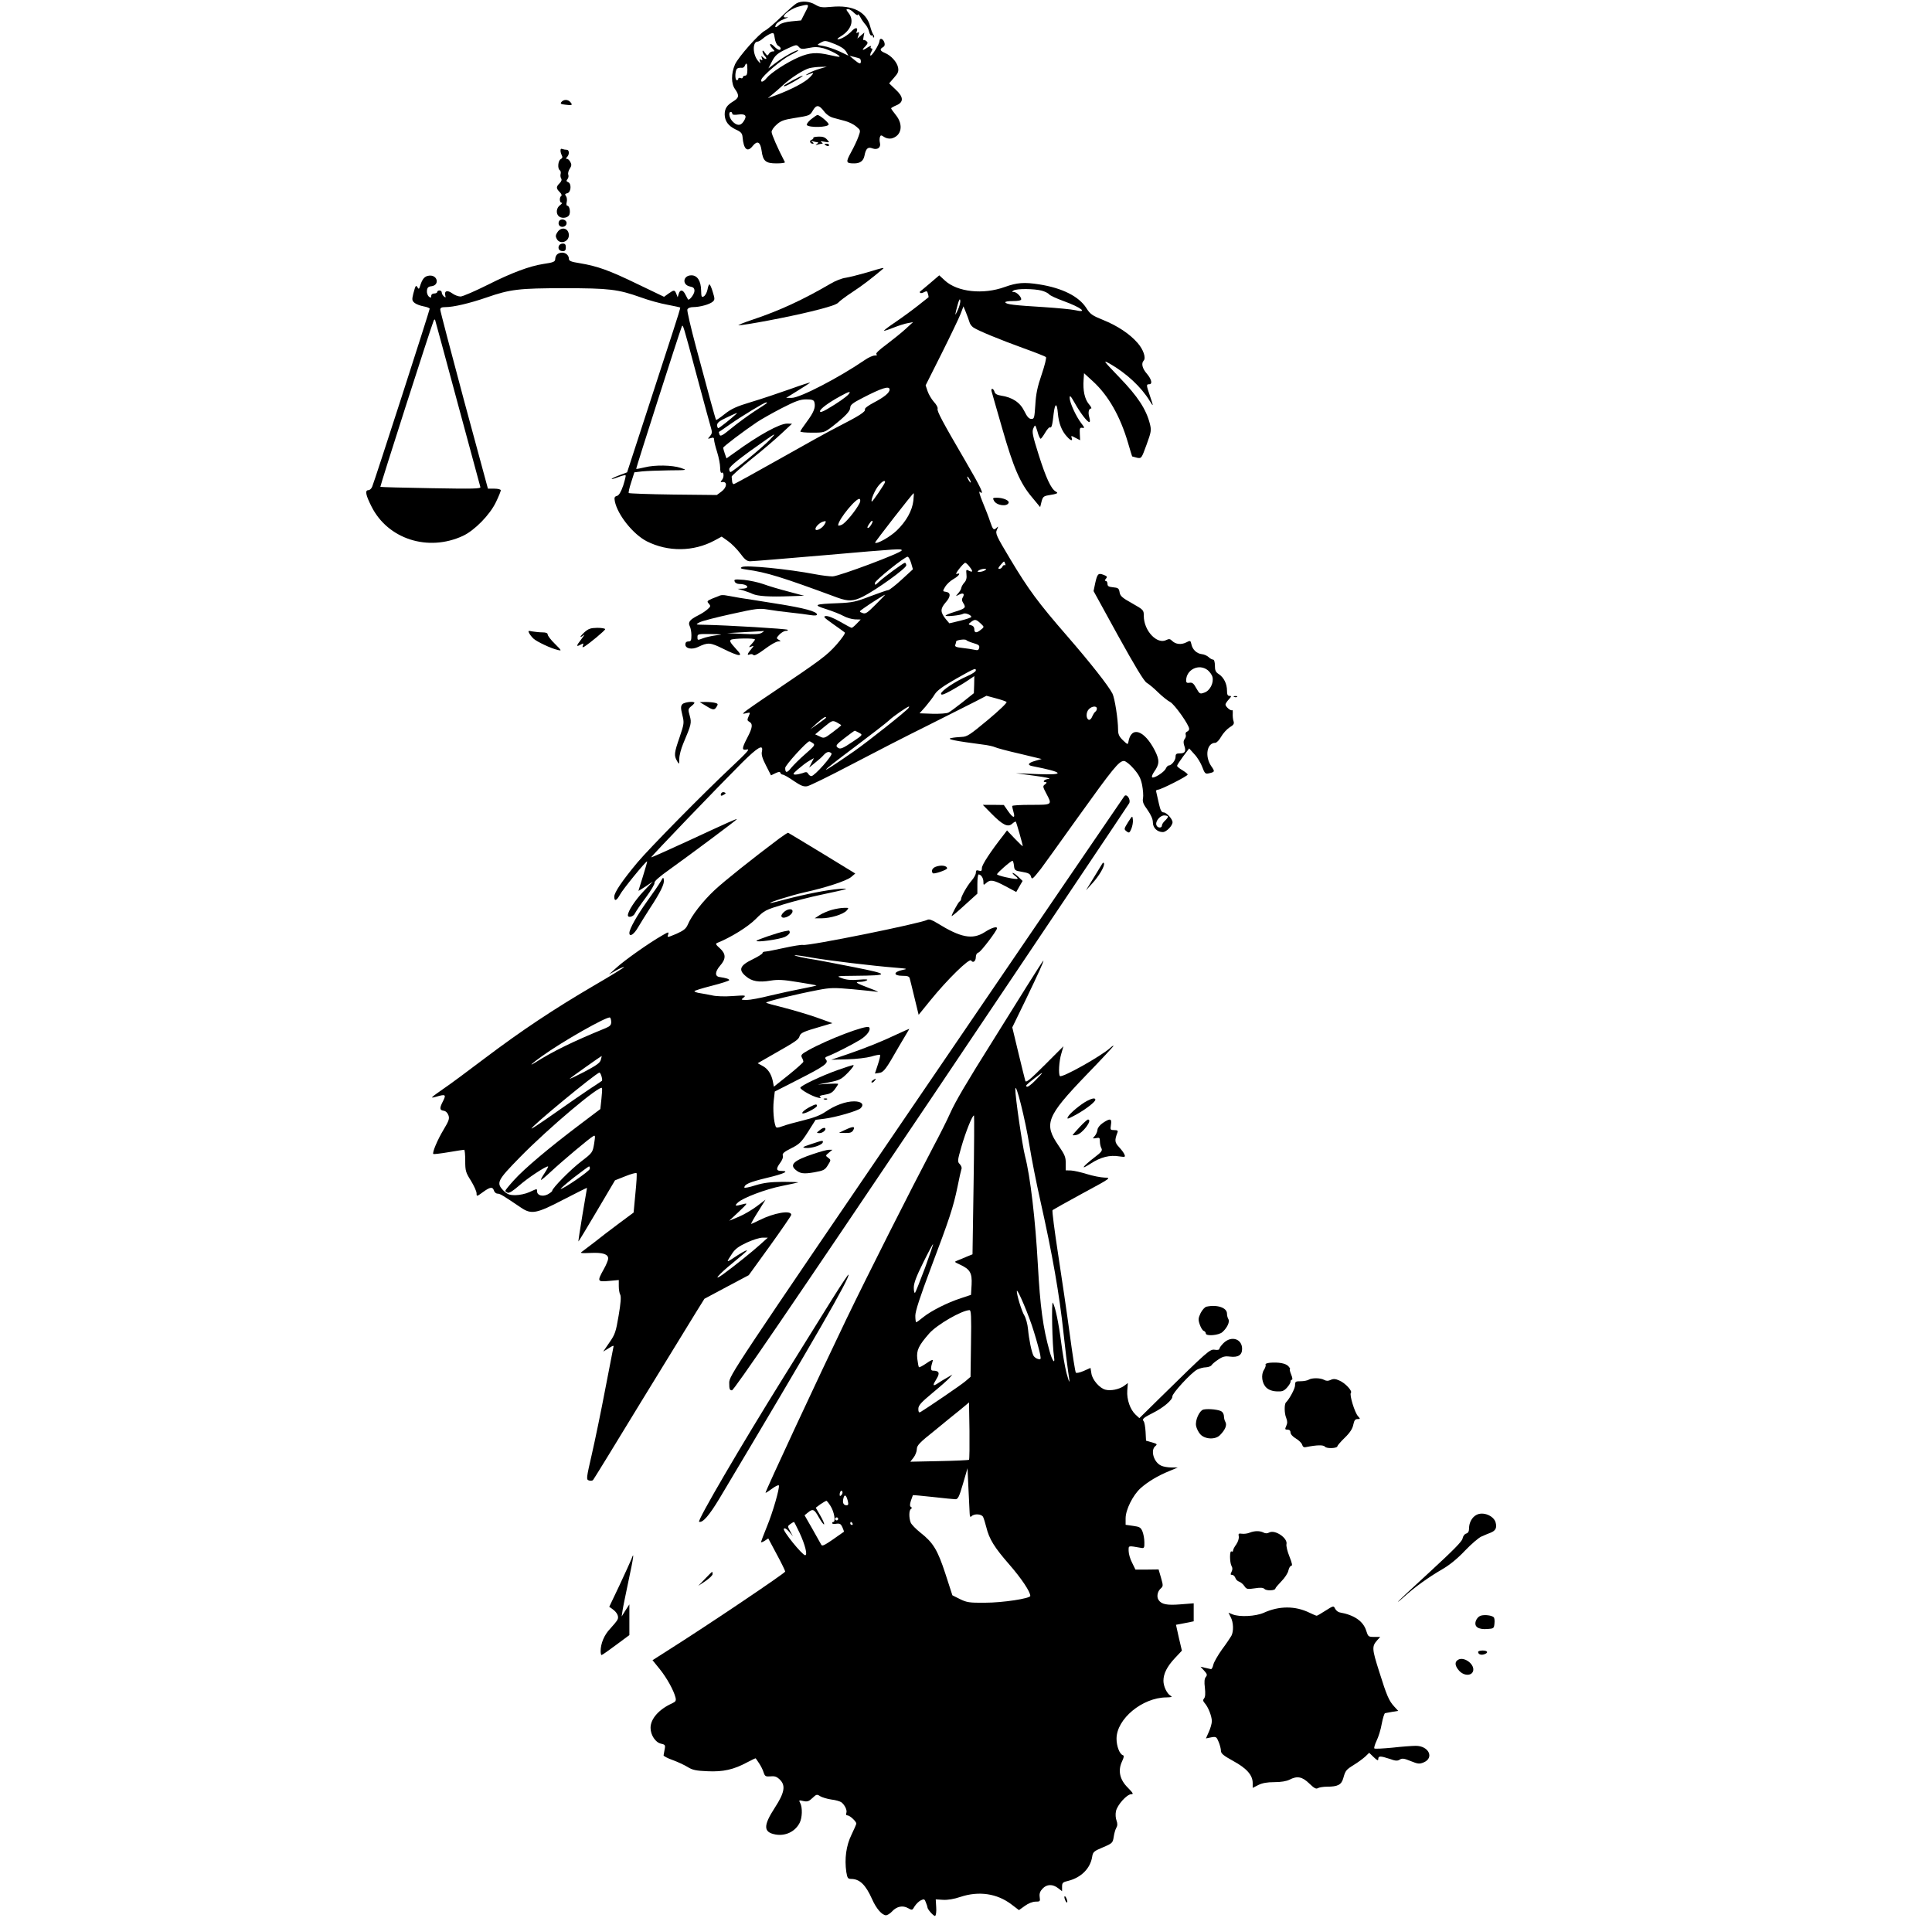 <?xml version="1.0" standalone="no"?>
<!DOCTYPE svg PUBLIC "-//W3C//DTD SVG 20010904//EN"
 "http://www.w3.org/TR/2001/REC-SVG-20010904/DTD/svg10.dtd">
<svg version="1.0" xmlns="http://www.w3.org/2000/svg"
 width="1277pt" height="1268pt" viewBox="0 0 1277 1268"
 preserveAspectRatio="xMidYMid meet">

<g transform="translate(0,1268) scale(0.1,-0.1)"
fill="#000000" stroke="none">
<path d="M5265 12658 c-11 -6 -56 -45 -100 -88 -44 -43 -92 -84 -108 -92 -40
-20 -176 -174 -199 -224 -26 -61 -26 -128 1 -164 29 -41 26 -57 -14 -81 -41
-25 -55 -47 -55 -86 1 -44 24 -75 71 -98 36 -16 45 -26 47 -50 7 -83 32 -105
68 -59 30 37 50 26 58 -32 9 -69 27 -84 98 -84 33 0 58 3 56 8 -48 92 -88 184
-88 200 0 11 15 33 34 49 26 24 49 32 112 42 107 17 107 17 127 51 23 39 40
38 73 -5 16 -22 40 -38 63 -44 20 -5 55 -15 78 -21 23 -6 56 -22 72 -36 30
-25 30 -25 15 -67 -8 -23 -30 -70 -49 -104 -36 -66 -34 -73 21 -73 39 0 61 16
68 51 9 48 23 60 53 48 33 -12 57 6 49 37 -3 12 -3 29 0 38 5 14 8 14 29 0 14
-9 33 -12 48 -9 67 17 80 91 28 155 -17 21 -31 41 -31 44 0 3 16 12 35 20 50
21 48 56 -7 106 l-41 39 32 37 c27 30 32 42 27 68 -7 36 -47 80 -87 96 -33 14
-36 25 -13 38 11 6 14 16 10 30 -9 28 -32 35 -33 10 -2 -23 -52 -103 -60 -95
-2 3 0 15 7 26 8 15 8 21 0 21 -6 0 -8 5 -3 13 4 6 -5 4 -20 -5 -37 -25 -45
-22 -18 5 18 20 19 26 8 35 -8 7 -16 9 -19 7 -3 -3 -3 7 0 22 l5 28 -23 -20
-23 -20 8 24 c5 18 4 22 -6 16 -9 -6 -11 -4 -6 8 10 27 -9 28 -34 1 -26 -28
-70 -54 -91 -54 -7 0 1 9 18 19 71 43 92 105 53 155 -17 22 -18 26 -4 26 9 0
27 -11 40 -25 14 -13 25 -19 25 -12 1 7 8 -1 17 -17 8 -16 24 -38 34 -49 10
-11 21 -33 24 -48 4 -16 11 -27 16 -23 5 3 9 0 9 -7 0 -7 3 -9 6 -6 4 4 2 12
-4 19 -5 7 -15 32 -21 56 -26 95 -115 140 -254 127 -64 -6 -77 -4 -108 14 -37
23 -92 27 -124 9z m57 -60 l-27 -53 -63 -6 c-36 -3 -70 -13 -80 -22 -25 -23
-35 -21 -22 2 5 11 29 26 52 35 24 9 33 14 21 12 -58 -11 9 52 74 70 74 20 75
19 45 -38z m-179 -220 c9 -5 17 -13 17 -18 0 -17 -20 -11 -45 15 -28 27 -35
12 -8 -17 15 -16 15 -18 0 -18 -9 0 -20 -7 -25 -16 -8 -14 -11 -14 -26 7 -9
14 -16 18 -16 10 0 -8 7 -23 17 -33 18 -20 4 -25 -16 -5 -10 10 -11 8 -5 -7 6
-15 4 -17 -6 -11 -10 6 -12 4 -7 -11 6 -16 3 -15 -13 4 -36 43 -37 127 -2 127
6 0 22 9 34 20 13 11 34 25 48 31 24 10 25 9 31 -29 3 -22 13 -44 22 -49z
m377 10 c37 -15 63 -32 73 -50 l15 -26 -61 29 c-33 15 -81 31 -105 35 -44 7
-44 7 -21 20 32 18 33 18 99 -8z m-174 -25 c38 8 63 7 97 -2 45 -13 113 -49
106 -56 -2 -2 -31 3 -64 11 -87 20 -132 17 -205 -14 -77 -33 -185 -103 -212
-137 -21 -27 -42 -33 -36 -12 6 25 137 136 192 163 31 15 54 29 52 31 -7 7
-89 -38 -144 -79 l-53 -40 20 39 c24 49 39 61 110 94 52 24 57 25 71 9 13 -15
22 -16 66 -7z m337 -70 c4 -2 7 -11 7 -19 0 -20 -10 -17 -45 12 l-30 25 30 -7
c17 -4 33 -9 38 -11z m-743 -73 c0 -29 -4 -40 -15 -40 -8 0 -15 -5 -15 -11 0
-6 -7 -9 -15 -5 -8 3 -15 1 -15 -4 0 -6 -4 -10 -10 -10 -14 0 -12 67 3 77 6 4
19 6 28 5 9 -2 19 4 22 13 11 26 17 17 17 -25z m480 6 c-25 -7 -58 -20 -75
-30 -29 -17 -23 -17 20 0 16 5 13 0 -10 -25 -30 -33 -123 -82 -225 -120 l-55
-20 30 25 c17 13 47 40 68 59 54 51 141 106 179 115 18 4 51 8 73 8 l40 1 -45
-13z m-580 -297 c0 -8 14 -10 41 -6 48 6 59 -9 33 -47 -19 -30 -47 -28 -76 6
-19 22 -24 58 -8 58 6 0 10 -5 10 -11z"/>
<path d="M5241 12150 c-59 -33 -69 -40 -55 -40 13 0 131 69 119 70 -5 0 -34
-14 -64 -30z"/>
<path d="M3711 12006 c-9 -11 -5 -15 26 -18 45 -6 50 -3 33 17 -16 19 -44 19
-59 1z"/>
<path d="M5360 11891 c-19 -16 -31 -33 -27 -38 19 -18 138 -15 144 4 4 10 -59
63 -74 63 -4 0 -24 -14 -43 -29z"/>
<path d="M5376 11769 c2 -4 -3 -10 -12 -13 -17 -6 -10 -26 9 -26 7 0 6 4 -3
11 -12 9 -12 10 3 5 10 -3 24 -6 30 -6 7 0 6 -5 -3 -11 -12 -9 -12 -10 3 -5
10 3 24 6 30 6 7 0 6 4 -3 10 -11 7 -5 8 20 3 35 -6 35 -6 16 15 -13 15 -29
20 -56 19 -21 -1 -37 -4 -34 -8z"/>
<path d="M5450 11726 c0 -2 7 -6 15 -10 8 -3 15 -1 15 4 0 6 -7 10 -15 10 -8
0 -15 -2 -15 -4z"/>
<path d="M3705 11683 c0 -10 5 -24 9 -32 6 -9 3 -17 -8 -23 -18 -10 -22 -63
-6 -73 6 -4 8 -14 6 -23 -3 -10 -2 -23 3 -31 6 -9 2 -20 -10 -32 -24 -24 -24
-34 1 -59 11 -11 15 -22 10 -25 -14 -9 -12 -45 2 -45 7 0 2 -7 -10 -16 -24
-17 -29 -53 -10 -72 17 -17 53 -15 68 3 13 16 6 65 -10 65 -6 0 -8 11 -4 25 3
14 1 31 -5 39 -9 11 -7 15 9 19 25 6 29 64 5 73 -12 5 -13 10 -4 20 6 8 9 21
5 29 -3 9 1 27 10 40 12 18 13 28 4 44 -6 12 -16 21 -22 21 -9 0 -9 3 0 12 17
17 15 48 -2 48 -8 0 -21 2 -29 5 -9 4 -13 0 -12 -12z"/>
<path d="M3694 11215 c-4 -9 -2 -21 4 -27 16 -16 47 -5 47 17 0 26 -42 34 -51
10z"/>
<path d="M3685 11146 c-13 -19 -14 -29 -5 -45 20 -39 80 -21 80 24 0 47 -49
60 -75 21z"/>
<path d="M3694 11055 c-8 -20 4 -35 27 -35 14 0 19 7 19 25 0 18 -5 25 -20 25
-11 0 -23 -7 -26 -15z"/>
<path d="M3682 10998 c-7 -7 -12 -20 -12 -29 0 -19 -11 -24 -80 -34 -90 -14
-208 -58 -363 -136 -86 -43 -169 -79 -183 -79 -14 0 -39 9 -55 21 -32 23 -53
17 -46 -13 4 -16 3 -17 -9 -7 -8 6 -14 18 -14 25 0 8 -7 14 -15 14 -8 0 -15
-4 -15 -10 0 -5 -9 -10 -20 -10 -12 0 -20 -7 -20 -16 0 -14 -3 -14 -16 -4 -8
8 -14 25 -12 39 2 20 9 27 30 29 55 7 41 76 -15 70 -31 -3 -46 -21 -62 -73 -5
-16 -8 -17 -15 -5 -11 18 -13 15 -28 -40 -10 -41 -9 -47 8 -62 11 -9 38 -19
60 -23 22 -4 40 -11 40 -16 0 -11 -366 -1145 -380 -1176 -5 -13 -16 -23 -25
-23 -24 0 -18 -32 20 -107 108 -217 375 -302 605 -195 77 36 178 139 218 223
18 37 32 72 32 78 0 6 -18 11 -43 11 l-42 0 -158 583 c-86 321 -157 591 -157
600 0 13 9 17 34 17 53 0 160 25 273 64 155 54 215 61 513 61 295 0 355 -7
504 -60 51 -19 131 -41 176 -49 46 -9 85 -17 86 -19 2 -1 -19 -70 -46 -152
-27 -83 -106 -327 -177 -544 l-128 -393 -53 -20 c-29 -11 -52 -22 -49 -24 2
-2 22 4 45 13 23 9 44 14 47 11 3 -2 -5 -33 -16 -68 -15 -43 -28 -64 -41 -68
-16 -4 -19 -11 -14 -36 18 -89 120 -217 211 -264 141 -71 309 -69 447 5 l48
26 41 -29 c23 -16 59 -52 81 -81 30 -41 45 -53 66 -53 15 0 236 18 491 40 504
44 511 44 511 32 0 -16 -417 -172 -457 -172 -21 0 -72 6 -113 14 -183 35 -460
62 -486 48 -15 -8 -9 -11 31 -17 131 -18 232 -49 602 -186 70 -25 104 -24 166
7 89 45 287 187 287 207 0 9 -4 17 -9 17 -9 0 -134 -91 -173 -127 -23 -22 -26
-23 -25 -6 2 17 196 173 216 173 6 0 16 -19 23 -41 l12 -42 -74 -68 c-41 -38
-81 -68 -87 -69 -7 0 -61 -19 -120 -41 -96 -37 -119 -42 -213 -46 -159 -6
-169 -11 -80 -39 41 -13 92 -33 114 -45 21 -12 56 -22 77 -23 l38 -1 -26 -27
c-15 -16 -30 -28 -34 -28 -3 0 -38 18 -77 41 -42 24 -80 39 -94 37 -19 -3 -12
-10 47 -52 39 -27 74 -53 79 -57 5 -4 -20 -40 -55 -80 -65 -73 -102 -100 -419
-314 -96 -64 -182 -124 -190 -132 -13 -13 -12 -13 13 -7 27 6 27 6 15 -21 -10
-23 -10 -28 5 -36 24 -14 21 -39 -13 -104 -38 -73 -39 -87 -2 -79 21 5 -2 -21
-98 -111 -194 -182 -547 -541 -627 -636 -100 -120 -153 -198 -153 -226 0 -33
15 -28 37 12 17 34 175 227 180 221 2 -1 -11 -45 -27 -97 -16 -52 -30 -95 -30
-97 0 -2 21 12 48 29 l47 32 -61 -64 c-56 -59 -104 -132 -104 -159 0 -19 37
-10 47 13 6 12 38 60 72 105 34 46 60 90 57 97 -3 9 32 40 97 86 130 93 447
329 447 334 0 5 -47 -16 -334 -149 -126 -58 -231 -105 -232 -103 -4 3 443 468
600 625 106 105 143 126 132 75 -5 -20 3 -47 27 -93 l33 -65 29 14 c21 10 30
11 33 3 2 -7 9 -12 15 -12 7 0 39 -18 72 -41 47 -32 66 -40 90 -36 17 3 147
67 290 142 143 75 368 191 500 256 132 66 275 138 318 160 l77 40 63 -17 c34
-9 66 -20 70 -24 5 -5 -51 -58 -124 -119 -119 -99 -137 -111 -173 -112 -23 -1
-54 -4 -71 -8 -31 -7 32 -19 207 -42 37 -4 75 -13 85 -18 10 -5 83 -25 163
-43 l145 -35 -42 -12 c-47 -13 -56 -28 -20 -35 210 -41 223 -60 37 -53 l-145
6 125 -17 c69 -9 110 -18 93 -20 -31 -3 -48 -22 -20 -22 7 -1 5 -6 -5 -14 -17
-12 -16 -16 7 -60 41 -77 42 -76 -100 -76 -69 0 -125 -3 -125 -8 0 -4 4 -22 9
-40 13 -44 -3 -41 -37 8 l-27 39 -70 1 -69 0 58 -59 c74 -75 108 -91 136 -66
11 10 22 16 24 14 4 -4 46 -151 46 -162 0 -3 -23 19 -52 49 l-52 55 -25 -33
c-81 -103 -141 -194 -141 -215 0 -20 -4 -23 -20 -18 -16 5 -20 2 -20 -14 0
-11 -13 -35 -29 -53 -28 -32 -69 -104 -69 -122 0 -5 -5 -12 -10 -15 -9 -6 -52
-85 -52 -96 0 -4 38 28 85 71 l85 77 0 64 c0 34 4 63 8 63 16 0 32 -24 32 -49
0 -23 1 -23 18 -8 27 25 49 21 128 -21 l71 -38 21 37 21 36 -28 27 c-15 14
-31 26 -37 26 -5 0 2 -9 16 -20 18 -14 21 -20 9 -20 -31 0 -129 23 -129 31 0
9 91 89 102 89 4 0 8 -15 10 -32 3 -31 6 -33 54 -41 41 -7 53 -13 58 -30 7
-23 9 -21 65 49 5 6 114 157 241 335 238 332 276 379 309 379 11 0 40 -23 64
-51 35 -40 47 -64 56 -108 6 -32 9 -70 6 -87 -5 -23 2 -40 30 -78 23 -33 35
-61 35 -82 0 -36 29 -64 66 -64 23 0 64 42 64 65 0 21 -40 65 -59 65 -13 0
-21 13 -30 53 -6 28 -14 62 -17 75 -5 16 -2 22 9 22 20 0 197 90 197 100 0 5
-16 17 -35 29 -19 11 -35 24 -35 29 0 5 18 32 40 62 l40 53 35 -39 c20 -21 43
-60 52 -85 14 -38 20 -45 37 -42 47 10 48 12 21 50 -43 65 -28 153 28 153 8 0
26 18 38 40 13 23 38 50 56 62 27 16 32 24 26 42 -4 11 -6 34 -5 50 1 16 -1
26 -5 22 -8 -7 -43 23 -43 37 0 6 10 21 22 34 18 20 19 23 5 23 -13 0 -17 9
-17 35 0 45 -21 87 -54 109 -21 13 -26 25 -26 56 0 24 -5 40 -12 40 -6 0 -20
7 -30 17 -10 9 -30 18 -44 19 -34 4 -61 29 -69 64 -6 27 -7 28 -36 13 -33 -16
-69 -12 -93 12 -12 12 -20 13 -36 5 -61 -33 -150 60 -150 159 0 38 -1 40 -77
83 -65 36 -79 48 -83 73 -4 26 -10 30 -43 33 -29 3 -37 7 -37 23 0 10 -5 19
-11 19 -8 0 -8 5 1 15 10 12 8 16 -15 25 -36 14 -42 8 -56 -54 l-11 -53 162
-295 c114 -206 171 -300 189 -311 15 -9 49 -37 76 -64 28 -27 63 -55 79 -63
29 -15 126 -152 126 -178 0 -7 -6 -15 -14 -18 -8 -3 -12 -12 -9 -20 3 -8 0
-21 -7 -29 -8 -10 -9 -23 -3 -42 14 -39 6 -53 -28 -53 -24 0 -29 -4 -29 -23 0
-23 -27 -57 -46 -57 -5 0 -14 -10 -19 -21 -11 -24 -80 -67 -90 -57 -4 4 2 20
13 36 36 50 37 77 6 139 -70 138 -158 167 -176 58 -3 -18 -6 -17 -36 12 -25
24 -32 40 -32 69 0 69 -22 209 -37 239 -27 53 -148 206 -298 379 -194 223
-257 309 -377 509 -94 157 -100 170 -89 195 10 22 10 25 0 15 -21 -21 -26 -16
-45 40 -9 28 -32 87 -50 130 -18 44 -26 73 -18 66 34 -28 8 27 -97 207 -152
260 -187 327 -182 342 3 8 -8 28 -24 45 -16 18 -35 50 -42 71 l-13 39 106 211
c58 116 114 233 125 261 l19 50 16 -39 c9 -22 19 -50 23 -63 3 -14 15 -30 27
-38 33 -22 175 -80 329 -136 78 -28 146 -55 150 -59 5 -4 -8 -56 -28 -115 -28
-81 -38 -129 -42 -201 -6 -87 -7 -94 -27 -93 -15 0 -28 15 -46 52 -28 57 -79
91 -154 102 -26 4 -40 12 -43 26 -3 10 -10 19 -15 19 -5 0 -7 -8 -4 -17 2 -10
35 -121 71 -248 74 -258 118 -360 197 -453 l53 -64 9 36 c8 31 14 37 45 42 61
10 69 14 49 25 -31 17 -65 91 -113 243 -41 130 -45 152 -35 175 12 26 12 26
27 -21 7 -27 17 -48 21 -48 4 0 17 18 30 40 13 22 27 38 32 35 10 -6 16 14 24
90 9 73 22 75 28 3 6 -66 25 -117 61 -155 24 -27 39 -30 30 -7 -5 15 -3 15 25
0 l31 -16 -2 43 c-2 36 1 42 17 39 16 -3 15 1 -7 30 -35 45 -77 137 -77 168 0
20 7 13 33 -33 36 -65 83 -127 97 -127 5 0 5 13 0 31 -10 32 -4 59 12 59 5 0
-2 14 -16 30 -27 33 -39 89 -34 159 l3 44 58 -53 c103 -94 181 -232 232 -405
14 -49 27 -90 28 -92 2 -1 17 -5 33 -9 29 -5 29 -4 62 86 31 85 33 96 22 139
-24 95 -80 181 -200 305 -109 114 -113 118 -65 92 110 -63 208 -154 264 -246
26 -43 26 -38 1 35 -24 70 -24 75 -5 75 24 0 17 32 -15 70 -30 34 -38 68 -21
86 17 18 -2 74 -40 117 -52 60 -132 113 -228 152 -72 29 -85 38 -111 79 -49
77 -159 132 -310 156 -101 16 -148 12 -229 -17 -143 -52 -313 -33 -395 42
l-38 35 -62 -53 c-33 -28 -63 -53 -65 -54 -2 -2 -2 -6 1 -9 4 -3 15 -1 26 5
17 9 21 7 25 -11 4 -12 5 -23 4 -23 -1 -1 -33 -26 -72 -57 -38 -30 -105 -79
-148 -108 -43 -29 -76 -54 -74 -56 2 -2 30 7 62 20 33 13 76 27 95 30 l35 7
-50 -46 c-27 -25 -85 -71 -127 -103 -50 -37 -73 -59 -65 -64 7 -5 3 -8 -11 -8
-13 0 -42 -13 -65 -29 -171 -117 -429 -251 -484 -251 l-37 0 74 46 c41 25 79
50 84 54 4 5 -54 -14 -129 -41 -76 -27 -192 -66 -259 -86 -97 -29 -132 -45
-175 -79 -30 -24 -56 -42 -58 -40 -2 1 -18 59 -37 127 -18 68 -61 228 -96 356
-34 127 -60 239 -57 247 4 10 19 16 39 16 43 0 109 18 129 36 14 13 14 19 0
64 -8 28 -18 50 -22 50 -4 0 -10 -16 -13 -35 -4 -19 -15 -39 -24 -44 -15 -8
-17 -3 -18 39 -1 63 -25 100 -64 100 -56 0 -64 -63 -9 -74 22 -4 29 -11 29
-29 0 -21 -35 -67 -43 -56 -1 2 -9 16 -17 32 -16 33 -35 35 -44 5 l-7 -23 -9
23 c-11 27 -15 27 -52 1 l-29 -21 -177 85 c-186 90 -261 117 -379 137 -58 9
-73 15 -73 29 0 23 -20 41 -45 41 -12 0 -26 -5 -33 -12z m3203 -239 c22 -6 44
-17 50 -25 5 -7 48 -27 95 -44 118 -43 165 -81 75 -60 -22 5 -114 14 -205 20
-198 12 -248 18 -255 31 -4 5 17 9 49 9 36 0 56 4 56 12 0 17 -31 48 -49 48
-14 0 -14 2 -1 10 20 13 136 12 185 -1z m-555 -130 c-21 -45 -20 -37 1 41 9
31 14 38 16 24 2 -11 -5 -40 -17 -65z m-3305 -614 c80 -297 148 -546 150 -554
5 -12 -46 -13 -326 -8 -182 3 -333 7 -335 9 -3 3 334 1055 352 1097 3 9 8 12
10 6 2 -5 69 -253 149 -550z m1585 165 c45 -168 86 -318 91 -334 7 -23 5 -33
-8 -49 -17 -19 -17 -19 5 -13 17 6 22 3 22 -11 0 -10 9 -47 20 -81 11 -35 20
-82 20 -103 0 -22 4 -38 9 -34 16 9 18 -29 4 -46 -13 -15 -12 -17 4 -15 32 2
27 -37 -8 -63 l-31 -23 -288 3 c-159 2 -291 7 -294 10 -3 3 4 35 16 71 l21 66
51 6 c28 3 107 6 176 7 125 1 125 1 80 16 -57 19 -170 21 -238 4 -29 -7 -55
-12 -57 -10 -2 3 284 897 301 939 8 20 7 23 104 -340z m1270 -75 c0 -21 -35
-50 -106 -87 -36 -19 -60 -37 -57 -44 6 -15 -38 -43 -177 -114 -58 -29 -234
-127 -393 -217 -158 -89 -292 -163 -297 -163 -6 0 -11 9 -11 20 -1 11 -2 24
-3 29 -1 6 58 57 129 115 72 57 162 134 200 170 l70 65 -32 1 c-50 0 -187 -75
-349 -193 l-52 -37 -11 31 c-6 18 -11 35 -11 39 0 8 132 108 224 170 27 18
101 60 163 92 92 47 122 58 162 58 39 0 50 -4 54 -19 9 -34 -4 -66 -49 -127
-24 -32 -44 -62 -44 -66 0 -5 36 -8 79 -8 78 0 80 1 133 41 85 67 118 101 118
125 0 17 17 31 80 63 127 66 180 83 180 56z m-271 -31 c-15 -18 -74 -59 -141
-98 -33 -19 -48 -24 -48 -14 0 15 57 57 134 99 58 32 74 36 55 13z m-540 -58
c-2 -3 -40 -28 -84 -56 -44 -29 -112 -79 -151 -111 -58 -48 -73 -56 -78 -42
-4 9 -5 17 -4 18 2 1 35 23 73 50 83 58 226 144 239 145 5 0 7 -2 5 -4z m-200
-70 c-38 -35 -115 -96 -121 -96 -4 0 -8 9 -8 20 0 16 16 28 63 50 59 28 76 35
66 26z m220 -172 c-44 -47 -247 -214 -260 -214 -5 0 -9 9 -9 19 0 18 75 77
250 199 58 40 61 40 19 -4z m1321 -264 c6 -11 8 -20 6 -20 -3 0 -10 9 -16 20
-6 11 -8 20 -6 20 3 0 10 -9 16 -20z m-560 -16 c0 -10 -84 -134 -88 -129 -8 8
21 77 45 105 23 28 43 39 43 24z m187 -124 c-8 -67 -47 -136 -110 -197 -44
-42 -132 -92 -143 -80 -3 3 248 326 255 327 2 0 1 -23 -2 -50z m-357 -19 c-25
-48 -92 -129 -115 -139 -14 -7 -25 -8 -25 -4 0 38 126 190 143 173 5 -5 4 -18
-3 -30z m-231 -139 c-17 -27 -59 -47 -59 -28 0 14 27 41 50 48 21 7 23 3 9
-20z m309 -1 c-7 -12 -16 -21 -21 -21 -8 0 -2 14 16 38 16 20 20 6 5 -17z
m886 -257 c3 -8 2 -13 -3 -10 -5 3 -11 -1 -15 -9 -3 -8 -12 -15 -20 -15 -11 0
-9 6 7 25 26 29 23 29 31 9z m-235 -21 c24 -30 22 -39 -6 -25 -17 9 -18 7 -15
-24 3 -24 -1 -41 -14 -55 -10 -11 -19 -27 -20 -35 -1 -9 -11 -25 -21 -36 -18
-21 -18 -21 5 -9 28 15 40 7 26 -17 -8 -13 -7 -23 4 -40 19 -29 12 -35 -60
-57 -32 -10 -58 -21 -58 -24 0 -9 101 2 117 12 13 8 53 -8 53 -21 0 -4 -33
-15 -73 -25 l-72 -17 -23 27 c-37 46 -38 68 -3 109 36 40 37 67 3 72 -22 3
-22 4 -5 33 10 17 35 40 56 52 36 20 52 45 21 33 -9 -3 -2 11 16 34 17 22 35
40 40 40 5 0 18 -12 29 -27z m101 -23 c-8 -5 -24 -10 -35 -10 -17 0 -17 2 -5
10 8 5 24 10 35 10 17 0 17 -2 5 -10z m-721 -225 c-57 -57 -68 -65 -88 -57
-24 9 -24 9 10 33 39 28 132 87 139 88 3 1 -25 -28 -61 -64z m702 -135 c14
-13 13 -17 -7 -32 -29 -24 -44 -23 -44 3 0 13 -8 23 -21 26 -21 6 -21 6 2 24
25 18 32 16 70 -21z m-57 -121 c35 -10 42 -16 38 -32 -4 -15 -10 -17 -31 -12
-14 3 -50 9 -79 12 -41 4 -52 9 -48 20 3 8 6 18 6 23 0 10 64 18 68 8 2 -3 22
-12 46 -19z m1549 -179 c13 -11 28 -31 31 -45 10 -39 -17 -91 -53 -103 -30
-11 -32 -9 -54 29 -17 32 -27 39 -44 36 -17 -3 -23 1 -23 14 0 73 85 115 143
69z m-1533 -2 c0 -7 -26 -24 -56 -37 -79 -34 -174 -98 -174 -116 0 -12 15 -8
68 21 37 21 86 50 109 66 l43 29 -1 -56 -2 -57 -74 -59 c-41 -32 -83 -64 -94
-69 -10 -6 -58 -9 -105 -8 l-86 3 40 45 c21 25 49 61 60 80 16 26 52 52 139
102 127 72 133 74 133 56z m-444 -247 c-12 -19 -268 -222 -361 -287 -250 -173
-247 -160 8 31 105 79 206 157 223 173 25 25 121 91 132 92 2 0 1 -4 -2 -9z
m1244 -5 c0 -8 -5 -18 -11 -21 -5 -4 -14 -18 -20 -32 -5 -13 -15 -23 -22 -21
-19 7 -20 48 -1 69 20 22 54 25 54 5z m-1790 -60 c0 -2 -24 -20 -52 -40 l-53
-37 45 41 c40 36 60 48 60 36z m100 -50 c0 -2 -25 -23 -56 -46 -54 -41 -58
-42 -86 -28 l-30 14 57 47 c56 46 57 46 86 32 16 -9 29 -17 29 -19z m119 -50
c24 -13 24 -14 -37 -55 -77 -52 -89 -56 -107 -41 -13 11 -6 20 47 61 35 27 65
49 68 49 3 -1 16 -7 29 -14z m-305 -69 c15 -11 10 -18 -50 -70 -37 -32 -79
-74 -94 -92 -28 -36 -40 -36 -40 -1 0 18 144 176 160 176 4 0 14 -6 24 -13z
m122 -67 c11 -11 -112 -150 -133 -150 -7 0 -16 7 -21 15 -7 13 -14 14 -36 5
-15 -5 -37 -10 -49 -10 -19 1 -17 5 17 35 22 19 54 44 73 55 l33 19 -16 -31
-16 -32 38 31 c22 17 48 40 58 52 21 23 37 26 52 11z m2224 -418 c0 -5 -9 -17
-20 -27 -11 -10 -20 -24 -20 -32 0 -18 -29 -17 -36 2 -10 24 23 65 51 65 14 0
25 -4 25 -8z"/>
<path d="M5730 10879 c-52 -15 -115 -31 -140 -35 -25 -3 -70 -21 -100 -39
-181 -106 -337 -178 -510 -236 -63 -21 -107 -39 -98 -39 41 0 328 54 478 91
108 26 170 46 180 58 8 10 51 42 95 71 66 43 133 95 200 152 14 12 0 9 -105
-23z"/>
<path d="M6570 9370 c17 -32 88 -41 97 -13 5 15 -37 33 -78 33 -27 0 -29 -2
-19 -20z"/>
<path d="M4856 8836 c3 -9 17 -16 29 -16 56 0 77 -29 23 -31 l-33 -1 35 -10
c19 -6 49 -16 65 -24 35 -15 111 -20 245 -15 l95 3 -105 28 c-58 15 -132 37
-164 49 -33 12 -91 24 -128 28 -61 5 -68 4 -62 -11z"/>
<path d="M4760 8744 c-8 -3 -32 -13 -53 -21 -34 -15 -36 -18 -22 -33 13 -15
13 -19 -8 -37 -12 -11 -40 -30 -63 -41 -55 -28 -68 -45 -55 -71 6 -11 11 -38
11 -60 0 -34 -3 -41 -20 -41 -13 0 -20 -7 -20 -20 0 -27 42 -36 83 -17 67 32
81 31 168 -12 45 -23 90 -41 101 -41 17 0 14 7 -22 46 -33 36 -39 48 -29 55
16 10 159 12 159 2 0 -4 -10 -17 -22 -30 -21 -22 -21 -24 -3 -17 19 7 19 6 4
-12 -30 -36 -34 -48 -14 -40 10 4 21 2 25 -4 5 -7 31 7 74 39 37 28 77 51 89
51 20 1 20 2 4 11 -17 10 -16 12 5 35 13 13 32 24 42 24 11 0 16 3 12 7 -7 7
-398 30 -546 33 -64 1 -65 1 -37 16 16 9 110 33 210 55 166 37 186 39 241 30
34 -6 102 -15 151 -20 50 -5 109 -13 133 -17 26 -4 42 -3 42 4 0 20 -85 43
-263 71 -100 16 -211 34 -247 39 -36 6 -76 13 -90 16 -14 3 -32 3 -40 0z m275
-247 c-15 -9 -48 -11 -125 -7 l-105 5 105 6 c58 3 114 6 125 7 19 2 19 2 0
-11z m-305 -17 c-30 -4 -68 -13 -83 -19 -37 -14 -37 -14 -37 9 0 19 6 20 88
19 83 -2 85 -2 32 -9z"/>
<path d="M3862 8500 c-18 -17 -29 -30 -24 -30 4 0 14 6 22 13 7 6 -1 -7 -19
-30 -34 -44 -34 -51 -1 -33 16 9 18 8 13 -6 -5 -13 -3 -15 8 -9 36 22 139 108
139 116 0 5 -24 9 -52 9 -44 -1 -58 -5 -86 -30z"/>
<path d="M3498 8494 c6 -11 19 -27 29 -36 22 -20 115 -64 158 -74 29 -7 29 -6
-17 40 -27 26 -48 54 -48 62 0 9 -11 14 -34 14 -18 0 -48 3 -66 6 -29 6 -31 5
-22 -12z"/>
<path d="M8158 8073 c7 -3 16 -2 19 1 4 3 -2 6 -13 5 -11 0 -14 -3 -6 -6z"/>
<path d="M4510 8025 c-11 -13 -11 -26 0 -71 13 -52 12 -58 -18 -147 -36 -104
-38 -121 -17 -157 14 -25 14 -25 15 15 0 22 12 67 26 100 54 128 56 136 43
184 -12 41 -11 45 9 62 12 9 22 20 22 23 0 13 -68 5 -80 -9z"/>
<path d="M4665 8015 c48 -30 57 -31 72 -6 10 16 9 20 -10 25 -12 3 -40 6 -62
6 l-40 -1 40 -24z"/>
<path d="M4766 7434 c-6 -16 2 -18 22 -5 11 7 11 9 -1 14 -9 3 -18 -1 -21 -9z"/>
<path d="M7432 7418 c-5 -7 -596 -872 -1311 -1922 -1287 -1888 -1301 -1909
-1301 -1957 0 -41 3 -49 18 -49 13 0 382 540 1318 1931 714 1063 1303 1940
1308 1950 11 24 -16 65 -32 47z"/>
<path d="M7456 7245 c-27 -44 -28 -46 -10 -60 17 -13 20 -11 32 17 7 17 12 44
10 59 -3 29 -3 29 -32 -16z"/>
<path d="M5150 7137 c-176 -132 -363 -281 -427 -341 -77 -72 -153 -169 -177
-228 -12 -27 -27 -39 -76 -61 -60 -25 -61 -25 -54 -5 6 20 4 20 -42 -7 -84
-48 -247 -163 -299 -211 l-50 -45 48 27 c26 14 50 24 52 22 3 -2 -86 -57 -198
-122 -268 -157 -477 -296 -721 -480 -111 -84 -232 -174 -271 -200 -91 -64 -95
-67 -54 -56 64 19 69 15 48 -27 -25 -48 -24 -61 3 -65 14 -2 26 -13 32 -30 8
-22 3 -37 -32 -95 -41 -68 -76 -152 -68 -161 3 -2 48 3 101 12 53 9 99 16 103
16 4 0 7 -33 7 -72 0 -67 3 -78 38 -133 20 -33 37 -70 37 -83 0 -22 1 -22 42
8 48 35 64 37 73 10 3 -11 14 -20 24 -20 16 0 34 -11 154 -92 69 -47 102 -41
282 53 85 44 155 79 155 77 0 -2 -14 -82 -30 -177 -16 -96 -28 -176 -27 -177
1 -2 56 89 122 201 l120 203 68 27 c37 15 71 24 74 21 4 -3 0 -63 -7 -133
l-12 -128 -101 -75 c-55 -41 -127 -96 -159 -122 -33 -25 -68 -52 -79 -60 -18
-11 -11 -13 54 -10 81 4 117 -8 117 -37 0 -10 -13 -42 -30 -72 -44 -79 -42
-83 35 -76 l65 6 0 -40 c0 -22 4 -48 10 -58 6 -13 3 -56 -11 -137 -18 -108
-24 -125 -61 -178 l-41 -60 36 22 c32 20 35 21 31 5 -2 -10 -26 -135 -54 -278
-27 -143 -67 -335 -88 -427 -37 -161 -38 -168 -19 -174 10 -3 23 -2 27 3 4 4
146 235 315 513 170 277 334 545 365 595 l56 90 146 78 147 78 141 195 c77
107 140 199 140 204 0 33 -115 13 -212 -36 -26 -13 -50 -24 -53 -24 -3 0 17
36 45 80 l50 80 -57 -43 c-32 -24 -86 -56 -120 -70 l-63 -26 63 59 c61 58 61
59 27 50 -51 -14 -57 -12 -34 10 30 31 186 90 293 111 53 11 101 21 106 23 6
2 -39 4 -100 4 -85 -1 -126 -6 -182 -23 -40 -13 -73 -19 -73 -15 0 22 36 37
148 64 114 27 154 46 98 46 -36 0 -38 13 -11 51 15 19 23 40 19 51 -4 13 8 24
56 48 54 27 67 40 111 109 l50 79 57 7 c74 9 223 52 241 70 25 25 6 45 -44 45
-55 0 -126 -26 -189 -69 -31 -22 -78 -40 -144 -56 -53 -13 -116 -30 -139 -39
-33 -12 -42 -12 -46 -2 -13 33 -19 112 -13 169 l7 62 157 80 c171 87 200 108
182 131 -10 11 -7 16 15 24 43 16 165 79 212 108 46 29 72 67 57 82 -17 17
-274 -81 -401 -152 -45 -25 -51 -32 -43 -48 6 -10 10 -23 10 -28 0 -5 -44 -44
-97 -87 l-98 -78 -7 37 c-10 48 -34 84 -71 102 l-29 16 108 62 c146 83 162 94
169 117 7 22 25 30 139 63 l78 23 -103 37 c-57 20 -155 49 -217 65 -62 15
-115 30 -118 33 -6 7 201 57 343 84 83 16 106 16 230 5 76 -7 149 -15 163 -17
14 -3 -10 8 -53 24 -90 34 -102 42 -61 42 16 0 36 5 44 10 10 7 -7 8 -55 4
-50 -4 -81 -1 -110 10 -39 14 -38 15 85 16 233 2 233 10 -5 57 -115 23 -228
44 -250 48 -74 11 -147 27 -143 31 2 2 53 -5 114 -16 116 -20 400 -54 549 -66
85 -7 88 -8 48 -16 -60 -13 -58 -38 1 -38 34 0 46 -4 49 -17 3 -10 17 -68 32
-130 l27 -111 78 96 c111 137 258 281 269 263 12 -19 31 -5 31 24 0 14 7 26
18 29 16 5 122 145 122 160 0 15 -38 3 -82 -26 -81 -51 -158 -36 -313 60 -34
21 -54 28 -65 22 -45 -24 -790 -175 -823 -166 -10 2 -66 -7 -125 -20 -59 -13
-115 -24 -124 -24 -10 0 -18 -4 -18 -10 0 -5 -30 -24 -67 -42 -83 -40 -94 -69
-43 -111 39 -34 86 -42 163 -29 50 8 86 6 182 -10 65 -10 120 -20 122 -22 1
-1 -41 -11 -95 -21 -53 -10 -149 -31 -212 -46 -63 -16 -133 -29 -155 -29 -38
1 -39 1 -20 16 18 15 13 16 -71 10 -52 -4 -111 -2 -135 4 -24 5 -61 12 -81 15
-21 3 -38 9 -38 13 0 4 52 20 115 36 63 16 115 33 115 37 0 8 -19 14 -65 21
-31 5 -29 35 4 74 41 46 40 79 -1 116 -26 23 -30 30 -18 35 92 37 203 106 255
158 58 58 63 60 184 97 68 21 179 49 245 63 184 39 204 45 121 39 -81 -7 -220
-34 -353 -69 -52 -14 -97 -25 -100 -24 -18 2 143 52 223 70 142 31 282 77 311
102 l27 23 -219 134 c-121 73 -221 134 -224 135 -3 2 -30 -16 -60 -38z m-1110
-1213 c0 -19 -8 -28 -37 -40 -220 -90 -350 -154 -468 -229 -44 -27 -19 -4 45
42 132 96 435 268 452 257 4 -3 8 -16 8 -30z m-69 -250 c-5 -20 -30 -37 -111
-80 -58 -30 -100 -50 -93 -43 9 9 204 147 210 149 1 0 -2 -12 -6 -26z m5 -109
c4 -14 5 -27 3 -29 -2 -2 -40 -27 -84 -56 -44 -29 -146 -100 -227 -157 -81
-57 -150 -103 -154 -103 -20 0 427 369 448 370 4 0 10 -11 14 -25z m-1 -151
l-7 -65 -139 -105 c-196 -148 -364 -289 -431 -364 -32 -35 -58 -67 -58 -71 0
-4 7 -10 16 -13 10 -4 36 13 75 47 55 49 173 127 191 127 4 0 -6 -19 -21 -42
-16 -24 -28 -45 -25 -47 2 -2 32 23 66 55 74 69 256 222 279 234 14 8 14 2 6
-50 -10 -58 -11 -60 -84 -116 -71 -54 -193 -178 -193 -195 0 -5 -14 -15 -30
-24 -33 -17 -70 -7 -70 20 0 19 1 19 -51 -5 -24 -11 -66 -20 -92 -20 -40 0
-53 5 -78 29 -51 52 -44 67 109 223 190 194 531 481 541 456 2 -5 0 -39 -4
-74z m-77 -461 c-3 -15 -171 -131 -192 -132 -5 -1 33 33 85 74 52 40 98 74
102 75 5 0 7 -8 5 -17z m1127 -499 c-52 -47 -169 -141 -243 -195 -78 -57 -32
-2 59 71 48 39 91 76 95 82 7 12 -44 -17 -98 -54 -16 -11 -28 -17 -28 -13 0 3
12 24 28 47 20 32 44 49 97 74 39 18 86 33 105 33 l35 0 -50 -45z"/>
<path d="M7285 6970 c-5 -8 -31 -51 -58 -95 l-49 -80 41 45 c46 50 84 115 78
133 -2 7 -6 6 -12 -3z"/>
<path d="M6183 6950 c-22 -9 -30 -30 -17 -42 7 -8 94 22 94 32 0 19 -42 24
-77 10z"/>
<path d="M4368 6855 c-9 -16 -49 -75 -89 -130 -68 -95 -119 -185 -119 -212 0
-29 30 -10 56 35 15 26 51 83 79 127 70 106 97 162 93 188 -3 20 -5 20 -20 -8z"/>
<path d="M5499 6666 c-25 -7 -61 -22 -80 -34 l-34 -22 46 0 c57 0 143 26 165
51 16 18 16 19 -17 18 -19 0 -55 -6 -80 -13z"/>
<path d="M5179 6649 c-14 -14 -18 -24 -11 -31 14 -14 66 12 70 35 5 24 -33 22
-59 -4z"/>
<path d="M5185 6524 c-48 -10 -185 -57 -185 -63 0 -12 153 10 188 26 17 8 32
22 32 29 0 8 -3 13 -7 13 -5 -1 -17 -3 -28 -5z"/>
<path d="M6782 6153 c-61 -98 -160 -256 -219 -351 -179 -285 -248 -403 -283
-481 -18 -41 -69 -143 -113 -225 -156 -297 -428 -836 -573 -1136 -182 -378
-534 -1134 -534 -1147 0 -3 19 9 42 26 24 18 44 27 46 22 6 -18 -40 -178 -79
-272 -21 -52 -39 -99 -39 -102 0 -4 11 0 24 8 l24 16 56 -105 c31 -57 56 -109
56 -114 0 -10 -508 -352 -761 -512 l-116 -74 47 -58 c47 -58 93 -141 105 -189
5 -21 1 -27 -22 -38 -87 -39 -143 -102 -143 -162 0 -48 33 -98 70 -105 26 -6
29 -9 23 -38 -3 -17 -6 -35 -7 -39 0 -5 26 -19 60 -31 33 -12 78 -33 99 -46
32 -20 56 -25 131 -28 104 -5 174 11 263 59 30 16 55 28 56 26 1 -1 11 -15 22
-32 11 -16 25 -43 30 -60 9 -27 13 -29 46 -27 29 3 42 -2 63 -23 38 -38 29
-86 -34 -183 -78 -120 -77 -163 3 -178 66 -12 130 18 160 76 18 34 20 103 4
132 -10 19 -9 20 21 13 26 -6 37 -2 60 20 26 25 30 26 51 12 13 -8 47 -18 74
-22 28 -3 57 -12 66 -18 23 -18 40 -53 33 -71 -4 -10 -1 -16 8 -16 15 0 58
-40 58 -54 0 -5 -15 -38 -32 -74 -35 -71 -47 -159 -34 -247 7 -40 10 -45 34
-45 55 -1 94 -39 136 -133 27 -62 66 -107 92 -107 9 0 27 11 40 25 31 34 71
42 106 22 27 -15 28 -15 44 13 10 15 28 33 41 39 21 10 25 8 33 -15 6 -14 10
-28 10 -31 0 -14 43 -62 51 -57 6 3 9 29 7 57 l-3 52 48 -3 c30 -2 73 5 114
19 123 41 243 23 338 -49 l50 -38 39 28 c23 17 52 28 71 28 30 0 31 2 27 31
-3 22 2 37 19 55 28 30 67 31 103 3 l26 -20 0 29 c0 27 4 31 43 40 84 22 144
82 156 159 5 32 12 37 71 62 62 26 65 30 71 67 3 21 10 49 17 61 9 15 9 29 2
49 -6 14 -8 42 -4 61 8 41 72 113 101 113 17 0 13 7 -22 43 -54 53 -67 113
-39 173 13 28 15 39 6 42 -22 7 -42 60 -42 109 0 131 171 272 329 273 36 1 42
3 28 11 -24 14 -47 62 -47 99 0 47 24 94 75 149 l47 50 -20 85 -19 86 58 11
59 12 0 59 0 60 -89 -7 c-88 -7 -124 0 -143 29 -14 20 -8 55 12 74 19 17 19
20 4 73 l-16 55 -76 -1 -77 0 -22 45 c-13 24 -23 60 -23 78 0 37 -7 36 85 20
17 -3 20 2 19 38 0 23 -6 55 -13 72 -11 26 -19 30 -62 36 l-49 7 0 43 c0 56
48 153 99 199 47 42 113 82 189 113 l57 24 -42 0 c-23 0 -54 5 -68 12 -49 22
-72 101 -39 129 15 12 13 15 -22 25 l-39 11 -3 59 c-2 32 -7 63 -13 70 -12 14
-1 23 68 58 65 33 124 84 122 105 -3 19 124 157 164 178 16 8 42 15 58 15 16
1 33 7 37 14 4 7 24 24 44 37 29 20 45 24 76 20 55 -7 82 9 82 51 0 66 -70 89
-122 39 -15 -15 -28 -32 -28 -38 0 -7 -12 -10 -30 -7 -33 5 -44 -5 -367 -322
l-132 -130 -25 23 c-36 34 -59 100 -55 159 l4 50 -27 -20 c-32 -22 -86 -33
-121 -24 -38 9 -87 65 -93 107 l-6 37 -45 -20 c-25 -11 -48 -16 -52 -11 -4 4
-22 118 -40 253 -18 135 -53 373 -77 529 -24 157 -41 288 -37 292 5 4 94 54
199 111 189 102 190 103 145 104 -26 1 -77 11 -116 23 -38 12 -86 23 -106 24
l-35 1 0 47 c1 40 -6 56 -47 116 -99 144 -81 192 182 466 100 103 181 190 181
194 0 3 -10 -3 -22 -14 -59 -54 -318 -199 -332 -186 -11 12 -6 99 9 148 l14
49 -123 -123 c-101 -101 -125 -120 -129 -105 -3 11 -24 94 -46 186 l-40 167
89 183 c87 181 122 258 116 258 -2 0 -53 -80 -114 -177z m63 -613 c-26 -27
-52 -47 -58 -43 -10 6 -7 10 53 57 62 48 63 45 5 -14z m-40 -435 c14 -88 46
-248 70 -355 82 -365 127 -623 155 -885 11 -104 25 -217 30 -250 14 -87 11
-90 -11 -10 -10 39 -25 126 -34 195 -18 138 -40 243 -56 269 -10 16 -4 -286 8
-359 8 -52 -12 -26 -30 40 -43 153 -62 294 -77 570 -16 294 -50 586 -85 719
-18 70 -65 394 -64 441 1 59 66 -199 94 -375z m-370 -260 l-7 -456 -37 -15
c-20 -9 -47 -20 -61 -25 -24 -10 -24 -10 15 -28 67 -31 81 -55 77 -133 l-4
-67 -66 -22 c-90 -29 -198 -84 -249 -125 -23 -19 -44 -34 -47 -34 -3 0 -6 19
-6 43 0 30 31 125 104 319 122 323 147 398 175 534 11 56 23 108 26 117 4 8
-2 22 -11 32 -16 16 -16 22 10 113 29 101 75 216 84 208 2 -3 1 -210 -3 -461z
m-321 -546 c-32 -85 -61 -158 -65 -163 -5 -6 -9 8 -9 32 0 31 16 73 62 166 34
69 64 124 65 122 2 -1 -22 -72 -53 -157z m719 -419 c20 -63 38 -132 42 -152 6
-34 5 -36 -14 -31 -12 3 -25 13 -30 22 -13 25 -30 109 -36 175 -3 33 -14 73
-24 90 -18 28 -52 141 -50 162 2 23 82 -165 112 -266z m-415 -81 l-3 -220 -35
-30 c-28 -24 -248 -174 -297 -203 -9 -5 -13 1 -13 21 0 23 17 42 94 106 52 43
103 88 113 100 l18 21 -36 -21 c-20 -11 -48 -28 -62 -38 -33 -21 -34 -13 -6
32 23 37 16 53 -24 53 -17 0 -17 16 -1 68 2 7 -17 -1 -42 -19 -25 -17 -47 -29
-50 -26 -3 2 -7 27 -11 56 -6 55 8 86 79 167 51 58 214 152 266 154 11 0 13
-40 10 -221z m-13 -768 c-3 -3 -92 -7 -197 -9 l-191 -4 21 27 c12 15 22 41 22
56 0 24 17 43 118 123 64 53 142 116 172 140 l55 46 3 -187 c1 -102 0 -188 -3
-192z m4 -351 c1 -26 4 -31 13 -22 18 18 66 15 76 -5 5 -10 14 -40 21 -67 19
-79 54 -135 151 -246 81 -93 140 -181 140 -209 0 -17 -182 -45 -300 -45 -103
-1 -120 2 -165 24 l-50 25 -46 142 c-52 159 -81 206 -165 272 -30 24 -60 54
-65 68 -12 33 -11 80 2 89 8 5 8 8 0 13 -8 5 -8 16 0 42 7 19 13 35 13 36 1 1
60 -4 131 -12 72 -8 139 -15 150 -15 17 0 25 16 50 102 l30 103 6 -130 c4 -72
7 -146 8 -165z m-848 117 c-8 -8 -11 -7 -11 4 0 20 13 34 18 19 3 -7 -1 -17
-7 -23z m43 -39 c5 -21 3 -28 -8 -28 -21 0 -29 17 -21 47 7 29 19 21 29 -19z
m-113 -35 c23 -37 34 -103 17 -103 -4 0 -8 -4 -8 -8 0 -5 13 -7 28 -4 23 3 30
-1 40 -23 7 -15 11 -29 10 -30 -130 -92 -142 -99 -150 -85 -5 8 -31 55 -59
105 l-51 89 22 18 c33 27 42 23 73 -33 16 -28 31 -48 34 -45 3 3 -8 29 -25 58
l-30 52 31 23 c18 12 35 22 39 23 3 0 17 -17 29 -37z m49 -83 c0 -5 -4 -10
-10 -10 -5 0 -10 5 -10 10 0 6 5 10 10 10 6 0 10 -4 10 -10z m-255 -92 c37
-80 54 -148 37 -148 -19 0 -152 164 -141 175 6 6 18 0 35 -20 l25 -30 -18 33
c-18 33 -18 34 1 48 11 8 22 14 24 14 2 0 18 -33 37 -72z m350 62 c3 -5 1 -10
-4 -10 -6 0 -11 5 -11 10 0 6 2 10 4 10 3 0 8 -4 11 -10z"/>
<path d="M5930 5844 c-105 -50 -208 -91 -330 -133 l-106 -36 106 3 c58 1 129
10 158 18 29 9 56 14 59 11 3 -3 -4 -32 -15 -65 l-19 -58 28 4 c30 4 45 24
129 172 24 41 50 85 58 98 8 12 13 22 11 21 -2 0 -38 -16 -79 -35z"/>
<path d="M5534 5606 c-111 -40 -244 -104 -244 -116 0 -13 79 -57 115 -65 20
-5 26 -4 16 3 -9 7 -1 11 31 16 33 5 50 14 66 36 12 16 22 32 22 35 0 3 -30 3
-67 1 l-68 -5 76 15 c70 14 81 20 125 65 26 27 42 49 34 49 -8 -1 -56 -16
-106 -34z"/>
<path d="M5770 5540 c-8 -5 -12 -12 -9 -15 4 -3 12 1 19 10 14 17 11 19 -10 5z"/>
<path d="M5448 5413 c7 -3 16 -2 19 1 4 3 -2 6 -13 5 -11 0 -14 -3 -6 -6z"/>
<path d="M7185 5403 c-43 -23 -113 -81 -126 -105 -9 -18 -3 -16 48 11 65 35
133 87 133 102 0 13 -21 10 -55 -8z"/>
<path d="M5355 5364 c-38 -19 -64 -44 -47 -44 20 0 92 39 92 50 0 14 -10 12
-45 -6z"/>
<path d="M7136 5230 c-25 -27 -46 -51 -46 -53 0 -2 11 -2 25 1 39 7 110 102
76 102 -4 0 -29 -22 -55 -50z"/>
<path d="M7289 5257 c-20 -14 -34 -32 -35 -45 -1 -12 -9 -31 -18 -41 -16 -17
-15 -18 9 -14 22 5 25 2 25 -21 0 -15 4 -36 10 -46 8 -15 1 -25 -44 -59 -83
-64 -99 -89 -28 -43 68 44 127 59 192 48 35 -5 39 -4 33 11 -3 10 -19 32 -36
50 -29 31 -31 45 -11 97 5 12 0 16 -21 16 -26 0 -27 2 -22 35 7 42 -5 45 -54
12z"/>
<path d="M5419 5210 c-24 -19 -24 -19 -3 -20 24 0 50 25 36 34 -6 3 -21 -3
-33 -14z"/>
<path d="M5585 5211 l-40 -19 42 -1 c33 -1 45 4 53 19 14 26 -1 26 -55 1z"/>
<path d="M5360 5117 c-57 -19 -61 -22 -35 -25 37 -4 107 18 113 36 5 16 -1 15
-78 -11z"/>
<path d="M5375 5052 c-127 -42 -157 -70 -117 -104 30 -26 54 -29 124 -17 62
11 71 16 90 47 21 34 21 35 2 49 -19 14 -18 15 5 34 l23 19 -23 0 c-13 0 -60
-13 -104 -28z"/>
<path d="M5503 4097 c-55 -89 -203 -326 -328 -527 -276 -443 -569 -944 -554
-949 24 -8 67 42 135 155 628 1052 866 1465 852 1479 -2 2 -49 -69 -105 -158z"/>
<path d="M7975 4043 c-11 -2 -28 -21 -39 -42 -16 -34 -17 -44 -6 -76 7 -20 18
-39 26 -42 8 -3 14 -10 14 -17 0 -20 86 -13 110 9 32 29 50 68 39 86 -5 8 -9
24 -9 36 0 39 -64 61 -135 46z"/>
<path d="M8392 3672 c-18 -2 -30 -7 -27 -12 3 -5 -1 -20 -10 -34 -22 -33 -14
-92 16 -119 15 -14 39 -23 67 -24 36 -2 48 2 68 24 13 14 24 32 24 39 0 8 4
14 9 14 6 0 3 16 -5 35 -8 19 -11 35 -8 35 4 0 -1 9 -10 19 -18 20 -66 28
-124 23z"/>
<path d="M8650 3560 c-8 -5 -32 -10 -52 -10 -35 0 -38 -2 -38 -27 0 -22 -37
-90 -60 -113 -12 -11 -11 -73 1 -101 9 -23 9 -36 1 -54 -10 -22 -9 -25 8 -25
13 0 20 -7 20 -19 0 -11 15 -28 36 -40 20 -12 38 -30 41 -41 4 -14 12 -19 27
-15 71 14 114 15 124 2 12 -14 82 -11 82 4 0 4 22 30 49 56 35 34 51 60 56 86
6 28 12 37 28 37 19 0 19 1 3 19 -22 24 -58 143 -47 154 12 12 -38 66 -77 82
-24 11 -39 12 -56 4 -17 -8 -29 -8 -44 0 -25 14 -82 14 -102 1z"/>
<path d="M7955 3363 c-27 -6 -57 -72 -49 -109 3 -16 15 -40 27 -54 30 -34 99
-38 130 -7 35 35 48 66 37 87 -6 10 -10 27 -10 38 0 11 -6 25 -14 31 -15 13
-87 21 -121 14z"/>
<path d="M9760 2667 c-30 -15 -50 -51 -50 -90 0 -20 -6 -30 -19 -34 -11 -3
-21 -17 -24 -33 -4 -20 -64 -80 -216 -220 -116 -106 -211 -195 -211 -198 0 -2
20 14 44 36 63 58 159 127 247 178 49 28 102 71 152 124 42 44 92 87 110 94
17 8 45 19 60 25 32 13 42 31 33 66 -11 45 -82 75 -126 52z"/>
<path d="M8260 2549 c-14 -6 -37 -9 -51 -7 -22 3 -25 1 -21 -18 2 -13 -5 -36
-17 -53 -12 -16 -21 -34 -21 -41 0 -6 -4 -8 -10 -5 -13 8 -13 -71 0 -96 8 -13
7 -25 0 -39 -8 -16 -8 -20 4 -20 8 0 17 -9 21 -19 3 -11 15 -23 26 -26 11 -4
26 -17 34 -29 14 -21 20 -22 68 -15 38 6 55 5 65 -4 13 -14 72 -11 72 3 0 4
18 25 40 48 22 22 43 54 46 71 4 17 12 31 19 31 9 0 5 18 -12 61 -14 34 -22
70 -20 81 11 40 -75 99 -114 78 -13 -7 -25 -7 -38 0 -24 12 -58 12 -91 -1z"/>
<path d="M4173 2373 c-6 -15 -41 -92 -78 -171 l-68 -143 21 -15 c31 -22 45
-50 33 -71 -5 -10 -27 -36 -48 -59 -39 -40 -63 -98 -63 -148 0 -14 3 -26 6
-26 4 0 47 30 95 66 l89 66 0 102 0 101 -26 -40 -25 -40 6 40 c3 22 22 112 40
199 33 153 39 199 18 139z"/>
<path d="M4660 2244 l-45 -47 48 32 c26 18 47 38 47 46 0 8 -1 15 -3 15 -2 0
-23 -21 -47 -46z"/>
<path d="M8762 2034 c-29 -19 -55 -34 -59 -34 -4 0 -25 9 -48 20 -94 46 -200
46 -303 -1 -53 -23 -158 -29 -205 -10 l-27 11 15 -30 c18 -34 20 -93 4 -123
-7 -12 -34 -53 -62 -90 -27 -38 -53 -83 -57 -100 -4 -18 -11 -31 -16 -30 -5 1
-23 5 -39 9 l-30 7 24 -26 c20 -22 22 -29 11 -42 -9 -11 -11 -32 -6 -71 4 -37
3 -61 -5 -70 -9 -11 -8 -18 4 -32 23 -25 47 -87 47 -119 0 -15 -9 -47 -20 -71
l-19 -43 34 7 c33 6 36 4 50 -30 8 -19 15 -46 15 -58 0 -19 16 -32 81 -68 90
-49 129 -94 129 -146 l0 -32 37 19 c26 13 58 19 106 19 44 0 79 6 100 16 51
27 85 20 131 -25 31 -30 45 -38 56 -31 8 5 36 10 62 10 71 0 95 13 107 57 14
50 18 55 71 88 25 15 57 39 73 53 l27 26 30 -29 c23 -22 30 -25 30 -12 0 21
14 21 75 1 38 -14 52 -15 67 -5 16 10 29 8 73 -10 47 -19 57 -20 84 -9 73 30
35 110 -51 110 -22 0 -92 -5 -154 -12 -63 -6 -117 -9 -120 -5 -3 3 3 26 15 51
12 24 28 75 34 112 7 37 17 69 22 70 6 1 27 5 49 9 l38 6 -25 27 c-36 39 -50
70 -101 233 -48 151 -49 166 -13 207 l20 22 -40 0 c-38 0 -40 2 -52 39 -19 64
-79 106 -176 123 -11 2 -24 13 -30 24 -10 21 -11 21 -63 -12z"/>
<path d="M9790 2001 c-15 -4 -29 -18 -35 -35 -13 -38 14 -58 75 -54 43 3 45 4
48 37 2 18 0 37 -5 41 -13 12 -56 18 -83 11z"/>
<path d="M9770 1761 c0 -16 19 -23 40 -16 30 10 24 25 -10 25 -16 0 -30 -4
-30 -9z"/>
<path d="M9638 1709 c-25 -14 -22 -41 7 -73 34 -37 88 -34 93 4 5 44 -63 91
-100 69z"/>
<path d="M7037 130 c3 -11 9 -22 13 -25 5 -3 6 4 3 15 -3 11 -9 22 -13 25 -5
3 -6 -4 -3 -15z"/>
</g>
</svg>

